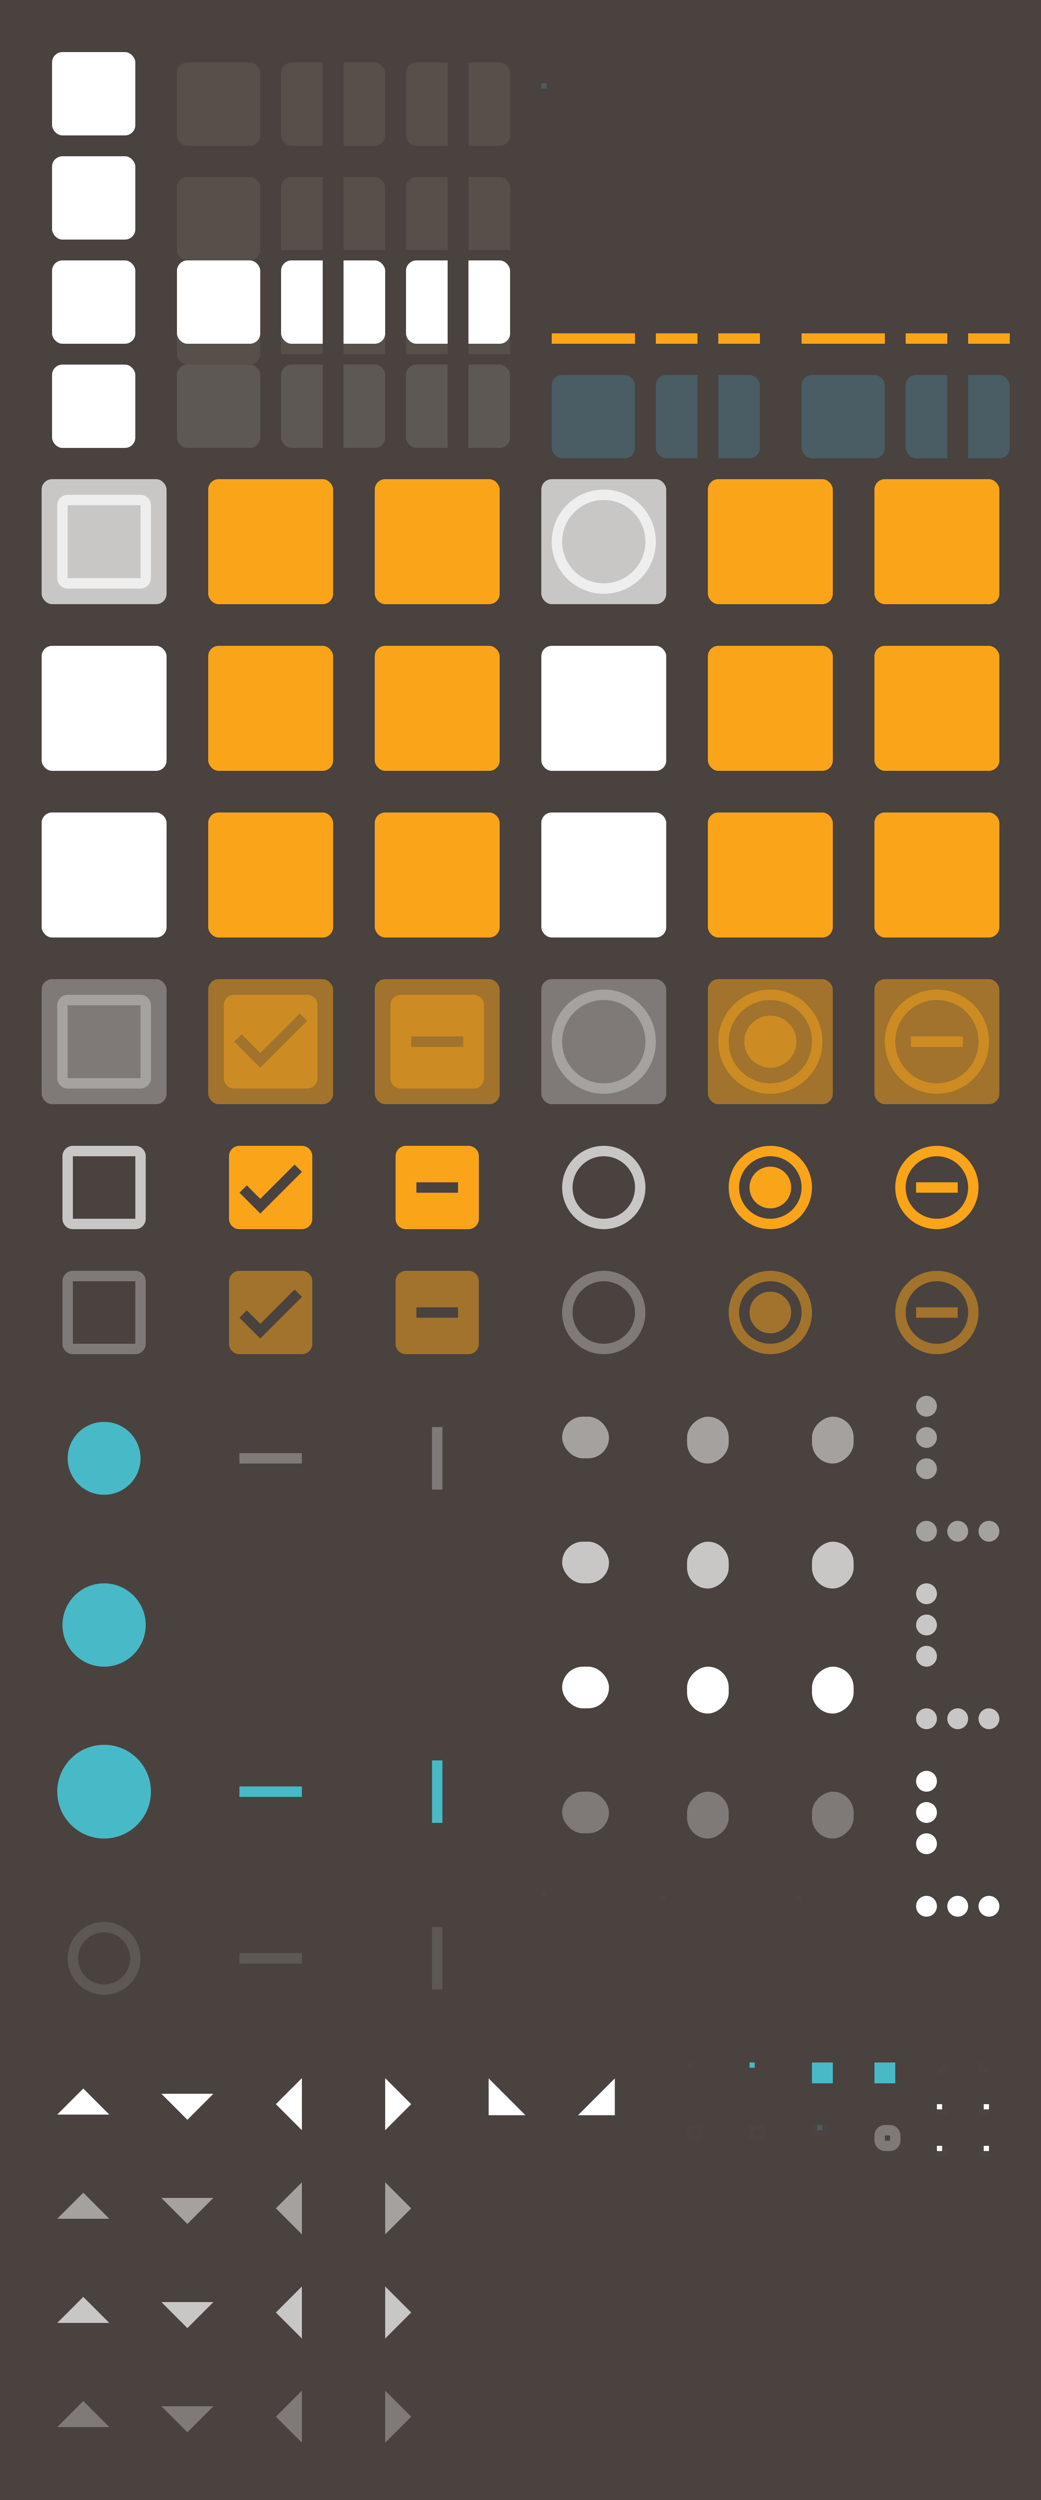<?xml version="1.0" encoding="UTF-8" standalone="no"?>
<svg
   xmlns:dc="http://purl.org/dc/elements/1.1/"
   xmlns:cc="http://creativecommons.org/ns#"
   xmlns:rdf="http://www.w3.org/1999/02/22-rdf-syntax-ns#"
   xmlns:svg="http://www.w3.org/2000/svg"
   xmlns="http://www.w3.org/2000/svg"
   xmlns:xlink="http://www.w3.org/1999/xlink"
   xmlns:sodipodi="http://sodipodi.sourceforge.net/DTD/sodipodi-0.dtd"
   xmlns:inkscape="http://www.inkscape.org/namespaces/inkscape"
   width="200"
   height="480"
   viewBox="0 0 200 480"
   version="1.1"
   id="svg571"
   sodipodi:docname="assets-dark.svg"
   inkscape:version="0.92+devel (unknown)">
  <sodipodi:namedview
     showgrid="true"
     id="namedview4"
     inkscape:document-rotation="0"
     inkscape:zoom="6.3286057"
     inkscape:cx="125.5366"
     inkscape:cy="393.31837"
     inkscape:window-width="2560"
     inkscape:window-height="1372"
     inkscape:window-x="0"
     inkscape:window-y="33"
     inkscape:window-maximized="1"
     inkscape:current-layer="svg571">
    <inkscape:grid
       empspacing="4"
       id="grid2" />
  </sodipodi:namedview>
  <rect
     sodipodi:insensitive="true"
     width="200"
     height="480"
     fill="url(#color-bg)"
     id="rect6" />
  <defs
     id="defs418">
    <filter
       id="1"
       color-interpolation-filters="sRGB"
       x="0"
       y="0"
       width="1"
       height="1">
      <!-- <feDropShadow dx="0" dy="1" stdDeviation="1.5" flood-color="#574f4a" flood-opacity="0.12"/> -->
      <!-- <feDropShadow dx="0" dy="1" stdDeviation="1" flood-color="#574f4a" flood-opacity="0.24"/> -->
      <feFlood
         flood-color="#574f4a"
         flood-opacity="0.12"
         result="flood"
         id="feFlood8" />
      <feComposite
         operator="in"
         in="flood"
         in2="SourceGraphic"
         result="composite1"
         id="feComposite10" />
      <feGaussianBlur
         stdDeviation="1.5"
         in="composite1"
         result="blur"
         id="feGaussianBlur12" />
      <feOffset
         dx="0"
         dy="1"
         result="offset"
         id="feOffset14" />
      <feComposite
         in="SourceGraphic"
         in2="offset"
         result="fbSourceGraphic"
         id="feComposite16" />
      <feFlood
         flood-color="#574f4a"
         flood-opacity="0.24"
         result="flood"
         id="feFlood18" />
      <feComposite
         operator="in"
         in="flood"
         in2="fbSourceGraphic"
         result="composite1"
         id="feComposite20" />
      <feGaussianBlur
         stdDeviation="1"
         in="composite1"
         result="blur"
         id="feGaussianBlur22" />
      <feOffset
         dx="0"
         dy="1"
         result="offset"
         id="feOffset24" />
      <feComposite
         in="fbSourceGraphic"
         in2="offset"
         result="composite2"
         id="feComposite26" />
    </filter>
    <linearGradient
       id="color-fg">
      <stop
         stop-color="#FFFFFF"
         id="stop29" />
    </linearGradient>
    <linearGradient
       id="color-fg-insensitive">
      <stop
         stop-color="#FFFFFF"
         stop-opacity="0.5"
         id="stop32" />
    </linearGradient>
    <linearGradient
       id="color-fg-secondary">
      <stop
         stop-color="#FFFFFF"
         stop-opacity="0.7"
         id="stop35" />
    </linearGradient>
    <linearGradient
       id="color-fg-secondary-insensitive">
      <stop
         stop-color="#FFFFFF"
         stop-opacity="0.3"
         id="stop38" />
    </linearGradient>
    <linearGradient
       id="color-trough-insensitive">
      <stop
         stop-color="#FFFFFF"
         stop-opacity="0.12"
         id="stop41" />
    </linearGradient>
    <linearGradient
       id="color-primary">
      <stop
         stop-color="#48b9c7"
         id="stop44" />
    </linearGradient>
    <linearGradient
       id="color-accent">
      <stop
         stop-color="#faa41a"
         id="stop47" />
    </linearGradient>
    <linearGradient
       id="color-accent-insensitive">
      <stop
         stop-color="#faa41a"
         stop-opacity="0.5"
         id="stop50" />
    </linearGradient>
    <linearGradient
       id="color-bg">
      <stop
         stop-color="#49423e"
         id="stop53" />
    </linearGradient>
    <linearGradient
       id="color-bg-lighter">
      <stop
         stop-color="#574f4a"
         id="stop56" />
    </linearGradient>
    <linearGradient
       id="color-base">
      <stop
         stop-color="#49423e"
         id="stop59" />
    </linearGradient>
    <linearGradient
       id="color-base-alt">
      <stop
         stop-color="#4a5c64"
         id="stop62" />
    </linearGradient>
    <linearGradient
       id="color-border">
      <stop
         stop-color="#574f4a"
         stop-opacity="0.2"
         id="stop65" />
    </linearGradient>
    <rect
       id="1x1"
       width="1"
       height="1" />
    <rect
       id="2x2"
       width="2"
       height="2" />
    <rect
       id="4x4"
       width="4"
       height="4" />
    <rect
       id="16x16"
       width="16"
       height="16"
       opacity="0" />
    <rect
       id="17x17"
       width="17"
       height="17"
       opacity="0" />
    <rect
       id="24x24"
       width="24"
       height="24"
       opacity="0" />
    <clipPath
       id="left">
      <rect
         width="10"
         height="20"
         id="rect74" />
    </clipPath>
    <clipPath
       id="right">
      <rect
         width="10"
         height="20"
         x="10"
         id="rect77" />
    </clipPath>
    <clipPath
       id="left-top">
      <rect
         width="10"
         height="10"
         id="rect80" />
    </clipPath>
    <clipPath
       id="left-bottom">
      <rect
         width="10"
         height="10"
         y="10"
         id="rect83" />
    </clipPath>
    <clipPath
       id="right-top">
      <rect
         width="10"
         height="10"
         x="10"
         id="rect86" />
    </clipPath>
    <clipPath
       id="right-bottom">
      <rect
         width="10"
         height="10"
         x="10"
         y="10"
         id="rect89" />
    </clipPath>
    <g
       id="base-box">
      <rect
         width="20"
         height="20"
         opacity="0"
         id="rect92" />
      <rect
         x="2"
         y="2"
         width="16"
         height="16"
         rx="2"
         ry="2"
         id="rect94" />
    </g>
    <use
       xlink:href="#base-box"
       id="base-flat-button"
       fill="url(#color-fg)"
       opacity="0" />
    <use
       xlink:href="#base-box"
       id="base-flat-button-hover"
       fill="url(#color-fg)"
       opacity="0.15" />
    <use
       xlink:href="#base-box"
       id="base-flat-button-active"
       fill="url(#color-fg)"
       opacity="0.3" />
    <use
       xlink:href="#base-box"
       id="base-flat-button-insensitive"
       fill="url(#color-fg)"
       opacity="0" />
    <use
       xlink:href="#base-box"
       id="base-button"
       fill="url(#color-bg-lighter)"
       filter="url(#1)" />
    <use
       xlink:href="#base-button"
       id="base-button-hover"
       filter="url(#1)" />
    <g
       id="base-button-active">
      <use
         xlink:href="#base-button-hover"
         id="use103" />
      <use
         xlink:href="#base-flat-button-active"
         id="use105" />
    </g>
    <use
       xlink:href="#base-box"
       id="base-button-insensitive"
       fill="url(#color-trough-insensitive)" />
    <use
       xlink:href="#1x1"
       id="base-entry-background"
       fill="url(#color-base)" />
    <use
       xlink:href="#1x1"
       id="base-entry-background-insensitive"
       fill="url(#color-base-alt)" />
    <use
       xlink:href="#base-box"
       id="base-entry-box"
       fill="url(#color-base)"
       filter="url(#1)" />
    <use
       xlink:href="#base-entry-box"
       id="base-entry-box-active"
       filter="url(#1)" />
    <use
       xlink:href="#base-box"
       id="base-entry-box-insensitive"
       fill="url(#color-base-alt)"
       filter="url(#1)" />
    <rect
       id="background-fill"
       width="20"
       height="20" />
    <g
       id="base-entry">
      <use
         xlink:href="#background-fill"
         id="use115" />
      <use
         xlink:href="#base-entry-box"
         id="use117" />
    </g>
    <g
       id="base-entry-active">
      <use
         xlink:href="#background-fill"
         id="use120" />
      <use
         xlink:href="#base-entry-box-active"
         id="use122" />
    </g>
    <g
       id="base-entry-insensitive">
      <use
         xlink:href="#background-fill"
         id="use125" />
      <use
         xlink:href="#base-entry-box-insensitive"
         id="use127" />
    </g>
    <use
       clip-path="url(#left)"
       xlink:href="#base-button"
       id="base-combo-rtl-button" />
    <use
       clip-path="url(#left)"
       xlink:href="#base-button-hover"
       id="base-combo-rtl-button-hover" />
    <use
       clip-path="url(#left)"
       xlink:href="#base-button-active"
       id="base-combo-rtl-button-active" />
    <use
       clip-path="url(#left)"
       xlink:href="#base-button-insensitive"
       id="base-combo-rtl-button-insensitive" />
    <use
       clip-path="url(#right)"
       xlink:href="#base-button"
       id="base-combo-ltr-button" />
    <use
       clip-path="url(#right)"
       xlink:href="#base-button-hover"
       id="base-combo-ltr-button-hover" />
    <use
       clip-path="url(#right)"
       xlink:href="#base-button-active"
       id="base-combo-ltr-button-active" />
    <use
       clip-path="url(#right)"
       xlink:href="#base-button-insensitive"
       id="base-combo-ltr-button-insensitive" />
    <use
       clip-path="url(#left-top)"
       xlink:href="#base-button"
       id="base-spin-rtl-up" />
    <use
       clip-path="url(#left-top)"
       xlink:href="#base-button-hover"
       id="base-spin-rtl-up-hover" />
    <use
       clip-path="url(#left-top)"
       xlink:href="#base-button-active"
       id="base-spin-rtl-up-active" />
    <use
       clip-path="url(#left-top)"
       xlink:href="#base-button-insensitive"
       id="base-spin-rtl-up-insensitive" />
    <use
       clip-path="url(#left-bottom)"
       xlink:href="#base-button"
       id="base-spin-rtl-down" />
    <use
       clip-path="url(#left-bottom)"
       xlink:href="#base-button-hover"
       id="base-spin-rtl-down-hover" />
    <use
       clip-path="url(#left-bottom)"
       xlink:href="#base-button-active"
       id="base-spin-rtl-down-active" />
    <use
       clip-path="url(#left-bottom)"
       xlink:href="#base-button-insensitive"
       id="base-spin-rtl-down-insensitive" />
    <use
       clip-path="url(#right-top)"
       xlink:href="#base-button"
       id="base-spin-ltr-up" />
    <use
       clip-path="url(#right-top)"
       xlink:href="#base-button-hover"
       id="base-spin-ltr-up-hover" />
    <use
       clip-path="url(#right-top)"
       xlink:href="#base-button-active"
       id="base-spin-ltr-up-active" />
    <use
       clip-path="url(#right-top)"
       xlink:href="#base-button-insensitive"
       id="base-spin-ltr-up-insensitive" />
    <use
       clip-path="url(#right-bottom)"
       xlink:href="#base-button"
       id="base-spin-ltr-down" />
    <use
       clip-path="url(#right-bottom)"
       xlink:href="#base-button-hover"
       id="base-spin-ltr-down-hover" />
    <use
       clip-path="url(#right-bottom)"
       xlink:href="#base-button-active"
       id="base-spin-ltr-down-active" />
    <use
       clip-path="url(#right-bottom)"
       xlink:href="#base-button-insensitive"
       id="base-spin-ltr-down-insensitive" />
    <use
       clip-path="url(#left)"
       xlink:href="#base-entry"
       id="base-combo-ltr-entry" />
    <use
       clip-path="url(#left)"
       xlink:href="#base-entry-active"
       id="base-combo-ltr-entry-active" />
    <use
       clip-path="url(#left)"
       xlink:href="#base-entry-insensitive"
       id="base-combo-ltr-entry-insensitive" />
    <use
       clip-path="url(#right)"
       xlink:href="#base-entry"
       id="base-combo-rtl-entry" />
    <use
       clip-path="url(#right)"
       xlink:href="#base-entry-active"
       id="base-combo-rtl-entry-active" />
    <use
       clip-path="url(#right)"
       xlink:href="#base-entry-insensitive"
       id="base-combo-rtl-entry-insensitive" />
    <path
       id="checkbox-unchecked-path"
       d="M19 5v14H5V5h14m0-2H5c-1.1 0-2 .9-2 2v14c0 1.1.9 2 2 2h14c1.1 0 2-.9 2-2V5c0-1.1-.9-2-2-2z" />
    <path
       id="checkbox-checked-path"
       d="M19 3H5c-1.11 0-2 .9-2 2v14c0 1.1.89 2 2 2h14c1.11 0 2-.9 2-2V5c0-1.1-.89-2-2-2zm-9 14l-5-5 1.41-1.41L10 14.17l7.59-7.59L19 8l-9 9z" />
    <path
       id="checkbox-mixed-path"
       d="M19 3H5c-1.1 0-2 .9-2 2v14c0 1.1.9 2 2 2h14c1.1 0 2-.9 2-2V5c0-1.1-.9-2-2-2zm-2 10H7v-2h10v2z" />
    <path
       id="radio-unchecked-path"
       d="M12 2C6.48 2 2 6.48 2 12s4.48 10 10 10 10-4.48 10-10S17.52 2 12 2zm0 18c-4.42 0-8-3.58-8-8s3.58-8 8-8 8 3.58 8 8-3.58 8-8 8z" />
    <path
       id="radio-checked-path"
       d="M12 7c-2.76 0-5 2.24-5 5s2.24 5 5 5 5-2.24 5-5-2.24-5-5-5zm0-5C6.48 2 2 6.48 2 12s4.48 10 10 10 10-4.48 10-10S17.52 2 12 2zm0 18c-4.42 0-8-3.58-8-8s3.58-8 8-8 8 3.58 8 8-3.58 8-8 8z" />
    <path
       id="radio-mixed-path"
       d="m12 2c-5.52 0-10 4.48-10 10s4.48 10 10 10 10-4.48 10-10-4.48-10-10-10zm0 2c4.42 0 8 3.58 8 8s-3.58 8-8 8-8-3.58-8-8 3.58-8 8-8zm-5 7v2h10v-2h-10z" />
    <path
       id="menu-checkbox-unchecked-path"
       d="m2 0a2 2 0 0 0 -2 2v12a2 2 0 0 0 2 2h12a2 2 0 0 0 2 -2v-12a2 2 0 0 0 -2 -2h-12zm0 2h12v12h-12v-12z" />
    <path
       id="menu-checkbox-checked-path"
       d="m2 0a2 2 0 0 0 -2 2v12a2 2 0 0 0 2 2h12a2 2 0 0 0 2 -2v-12a2 2 0 0 0 -2 -2h-12zm10.6 3.59l1.41 1.41-8 8-4-4 1.41-1.41 2.59 2.59 6.59-6.59z" />
    <path
       id="menu-checkbox-mixed-path"
       d="m2 0a2 2 0 0 0 -2 2v12a2 2 0 0 0 2 2h12a2 2 0 0 0 2 -2v-12a2 2 0 0 0 -2 -2h-12zm2 7h8v2h-8v-2z" />
    <path
       id="menu-radio-unchecked-path"
       d="m8 0a8 8 0 0 0 -8 8 8 8 0 0 0 8 8 8 8 0 0 0 8 -8 8 8 0 0 0 -8 -8zm0 2a6 6 0 0 1 6 6 6 6 0 0 1 -6 6 6 6 0 0 1 -6 -6 6 6 0 0 1 6 -6z" />
    <path
       id="menu-radio-checked-path"
       d="m8 0a8 8 0 0 0 -8 8 8 8 0 0 0 8 8 8 8 0 0 0 8 -8 8 8 0 0 0 -8 -8zm0 2a6 6 0 0 1 6 6 6 6 0 0 1 -6 6 6 6 0 0 1 -6 -6 6 6 0 0 1 6 -6zm0 2a4 4 0 0 0 -4 4 4 4 0 0 0 4 4 4 4 0 0 0 4 -4 4 4 0 0 0 -4 -4z" />
    <path
       id="menu-radio-mixed-path"
       d="m8 0a8 8 0 0 0 -8 8 8 8 0 0 0 8 8 8 8 0 0 0 8 -8 8 8 0 0 0 -8 -8zm0 2a6 6 0 0 1 6 6 6 6 0 0 1 -6 6 6 6 0 0 1 -6 -6 6 6 0 0 1 6 -6zm-4 5v2h8v-2h-8z" />
    <rect
       id="button-fill"
       width="24"
       height="24"
       rx="2"
       ry="2" />
    <g
       id="base-checkbox-unchecked">
      <use
         xlink:href="#button-fill"
         opacity="0"
         id="use173" />
      <use
         xlink:href="#checkbox-unchecked-path"
         id="use175" />
    </g>
    <g
       id="base-checkbox-unchecked-hover">
      <use
         xlink:href="#button-fill"
         opacity="0.15"
         id="use178" />
      <use
         xlink:href="#checkbox-unchecked-path"
         id="use180" />
    </g>
    <g
       id="base-checkbox-unchecked-active">
      <use
         xlink:href="#button-fill"
         opacity="0.3"
         id="use183" />
      <use
         xlink:href="#checkbox-unchecked-path"
         id="use185" />
    </g>
    <g
       id="base-checkbox-checked">
      <use
         xlink:href="#button-fill"
         opacity="0"
         id="use188" />
      <use
         xlink:href="#checkbox-checked-path"
         id="use190" />
    </g>
    <g
       id="base-checkbox-checked-hover">
      <use
         xlink:href="#button-fill"
         opacity="0.15"
         id="use193" />
      <use
         xlink:href="#checkbox-checked-path"
         id="use195" />
    </g>
    <g
       id="base-checkbox-checked-active">
      <use
         xlink:href="#button-fill"
         opacity="0.3"
         id="use198" />
      <use
         xlink:href="#checkbox-checked-path"
         id="use200" />
    </g>
    <g
       id="base-checkbox-mixed">
      <use
         xlink:href="#button-fill"
         opacity="0"
         id="use203" />
      <use
         xlink:href="#checkbox-mixed-path"
         id="use205" />
    </g>
    <g
       id="base-checkbox-mixed-hover">
      <use
         xlink:href="#button-fill"
         opacity="0.15"
         id="use208" />
      <use
         xlink:href="#checkbox-mixed-path"
         id="use210" />
    </g>
    <g
       id="base-checkbox-mixed-active">
      <use
         xlink:href="#button-fill"
         opacity="0.3"
         id="use213" />
      <use
         xlink:href="#checkbox-mixed-path"
         id="use215" />
    </g>
    <g
       id="base-radio-unchecked">
      <use
         xlink:href="#button-fill"
         opacity="0"
         id="use218" />
      <use
         xlink:href="#radio-unchecked-path"
         id="use220" />
    </g>
    <g
       id="base-radio-unchecked-hover">
      <use
         xlink:href="#button-fill"
         opacity="0.15"
         id="use223" />
      <use
         xlink:href="#radio-unchecked-path"
         id="use225" />
    </g>
    <g
       id="base-radio-unchecked-active">
      <use
         xlink:href="#button-fill"
         opacity="0.3"
         id="use228" />
      <use
         xlink:href="#radio-unchecked-path"
         id="use230" />
    </g>
    <g
       id="base-radio-checked">
      <use
         xlink:href="#button-fill"
         opacity="0"
         id="use233" />
      <use
         xlink:href="#radio-checked-path"
         id="use235" />
    </g>
    <g
       id="base-radio-checked-hover">
      <use
         xlink:href="#button-fill"
         opacity="0.15"
         id="use238" />
      <use
         xlink:href="#radio-checked-path"
         id="use240" />
    </g>
    <g
       id="base-radio-checked-active">
      <use
         xlink:href="#button-fill"
         opacity="0.3"
         id="use243" />
      <use
         xlink:href="#radio-checked-path"
         id="use245" />
    </g>
    <g
       id="base-radio-mixed">
      <use
         xlink:href="#button-fill"
         opacity="0"
         id="use248" />
      <use
         xlink:href="#radio-mixed-path"
         id="use250" />
    </g>
    <g
       id="base-radio-mixed-hover">
      <use
         xlink:href="#button-fill"
         opacity="0.15"
         id="use253" />
      <use
         xlink:href="#radio-mixed-path"
         id="use255" />
    </g>
    <g
       id="base-radio-mixed-active">
      <use
         xlink:href="#button-fill"
         opacity="0.3"
         id="use258" />
      <use
         xlink:href="#radio-mixed-path"
         id="use260" />
    </g>
    <g
       id="base-menu-checkbox-unchecked">
      <use
         xlink:href="#16x16"
         id="use263" />
      <use
         xlink:href="#menu-checkbox-unchecked-path"
         id="use265" />
    </g>
    <g
       id="base-menu-checkbox-checked">
      <use
         xlink:href="#16x16"
         id="use268" />
      <use
         xlink:href="#menu-checkbox-checked-path"
         id="use270" />
    </g>
    <g
       id="base-menu-checkbox-mixed">
      <use
         xlink:href="#16x16"
         id="use273" />
      <use
         xlink:href="#menu-checkbox-mixed-path"
         id="use275" />
    </g>
    <g
       id="base-menu-radio-unchecked">
      <use
         xlink:href="#16x16"
         id="use278" />
      <use
         xlink:href="#menu-radio-unchecked-path"
         id="use280" />
    </g>
    <g
       id="base-menu-radio-checked">
      <use
         xlink:href="#16x16"
         id="use283" />
      <use
         xlink:href="#menu-radio-checked-path"
         id="use285" />
    </g>
    <g
       id="base-menu-radio-mixed">
      <use
         xlink:href="#16x16"
         id="use288" />
      <use
         xlink:href="#menu-radio-mixed-path"
         id="use290" />
    </g>
    <g
       id="base-scale-slider">
      <use
         xlink:href="#24x24"
         id="use293" />
      <circle
         cx="12"
         cy="12"
         r="7"
         fill="url(#color-primary)"
         id="circle295" />
    </g>
    <g
       id="base-scale-slider-hover">
      <use
         xlink:href="#24x24"
         id="use298" />
      <circle
         cx="12"
         cy="12"
         r="8"
         fill="url(#color-primary)"
         id="circle300" />
    </g>
    <g
       id="base-scale-slider-active">
      <use
         xlink:href="#24x24"
         id="use303" />
      <circle
         cx="12"
         cy="12"
         r="9"
         fill="url(#color-primary)"
         id="circle305" />
    </g>
    <g
       id="base-scale-slider-insensitive">
      <use
         xlink:href="#24x24"
         id="use308" />
      <circle
         cx="12"
         cy="12"
         r="7"
         fill="url(#color-bg)"
         id="circle310" />
      <circle
         cx="12"
         cy="12"
         r="6"
         fill="none"
         stroke="url(#color-trough-insensitive)"
         stroke-width="2"
         id="circle312" />
    </g>
    <g
       id="base-scale-horz-trough">
      <use
         xlink:href="#24x24"
         id="use315" />
      <rect
         width="12"
         height="2"
         x="6"
         y="11"
         id="rect317" />
    </g>
    <g
       id="base-scale-vert-trough">
      <use
         xlink:href="#24x24"
         id="use320" />
      <rect
         width="2"
         height="12"
         x="11"
         y="6"
         id="rect322" />
    </g>
    <g
       id="base-scrollbar-horz-slider">
      <use
         xlink:href="#17x17"
         y="-1"
         id="use325" />
      <rect
         width="9"
         height="8"
         x="4"
         y="4"
         ry="4"
         id="rect327" />
    </g>
    <g
       id="base-scrollbar-horz-trough">
      <use
         xlink:href="#base-border"
         y="-1"
         id="use330" />
      <use
         xlink:href="#base-entry-background"
         id="use332" />
    </g>
    <use
       xlink:href="#base-scrollbar-horz-slider"
       id="base-scrollbar-vert-ltr-slider"
       transform="rotate(-90 8.5 8.5)" />
    <use
       xlink:href="#base-scrollbar-horz-trough"
       id="base-scrollbar-vert-ltr-trough"
       transform="rotate(-90 0.5 0.5)" />
    <use
       xlink:href="#base-scrollbar-horz-slider"
       id="base-scrollbar-vert-rtl-slider"
       transform="rotate(90 8 8)" />
    <use
       xlink:href="#base-scrollbar-horz-trough"
       id="base-scrollbar-vert-rtl-trough"
       transform="rotate(90 0.5 0.5)" />
    <g
       id="base-handle-horz">
      <circle
         cx="2"
         cy="2"
         r="2"
         id="circle339" />
      <circle
         cx="8"
         cy="2"
         r="2"
         id="circle341" />
      <circle
         cx="14"
         cy="2"
         r="2"
         id="circle343" />
    </g>
    <use
       xlink:href="#base-handle-horz"
       id="base-handle-vert"
       transform="rotate(90 2 2)" />
    <path
       id="pan-path"
       d="M 13,6 8,11 3,6 Z" />
    <g
       id="base-pan-down">
      <use
         xlink:href="#16x16"
         id="use348" />
      <use
         xlink:href="#pan-path"
         id="use350" />
    </g>
    <g
       id="base-pan-up">
      <use
         xlink:href="#16x16"
         id="use353" />
      <use
         xlink:href="#pan-path"
         transform="rotate(180 8 8)"
         id="use355" />
    </g>
    <g
       id="base-pan-left">
      <use
         xlink:href="#16x16"
         id="use358" />
      <use
         xlink:href="#pan-path"
         transform="rotate(90 8 8)"
         id="use360" />
    </g>
    <g
       id="base-pan-right">
      <use
         xlink:href="#16x16"
         id="use363" />
      <use
         xlink:href="#pan-path"
         transform="rotate(-90 8 8)"
         id="use365" />
    </g>
    <g
       id="base-pan-left-semi">
      <use
         xlink:href="#16x16"
         id="use368" />
      <use
         xlink:href="#pan-path"
         transform="rotate(45 8 8)"
         id="use370" />
    </g>
    <g
       id="base-pan-right-semi">
      <use
         xlink:href="#16x16"
         id="use373" />
      <use
         xlink:href="#pan-path"
         transform="rotate(-45 8 8)"
         id="use375" />
    </g>
    <use
       xlink:href="#1x1"
       id="base-border"
       fill="url(#color-border)" />
    <use
       xlink:href="#1x1"
       id="base-tab"
       fill="url(#color-primary)" />
    <use
       xlink:href="#4x4"
       id="base-progressbar-progress"
       fill="url(#color-primary)" />
    <g
       id="base-progressbar-trough">
      <use
         xlink:href="#4x4"
         fill="url(#color-bg)"
         id="use381" />
      <use
         xlink:href="#base-progressbar-progress"
         opacity="0.3"
         id="use383" />
    </g>
    <rect
       id="base-frame"
       x="0.5"
       y="0.5"
       width="2"
       height="2"
       fill="none"
       stroke="url(#color-border)"
       stroke-width="1" />
    <g
       id="base-frame-notebook">
      <rect
         width="3"
         height="3"
         fill="url(#color-border)"
         id="rect387" />
      <use
         xlink:href="#1x1"
         x="1"
         y="1"
         fill="url(#color-base)"
         id="use389" />
    </g>
    <g
       id="base-frame-inline">
      <rect
         width="3"
         height="2"
         fill="url(#color-border)"
         id="rect392" />
      <use
         xlink:href="#1x1"
         x="1"
         fill="url(#color-base-alt)"
         id="use394" />
    </g>
    <rect
       id="base-focus"
       x="1"
       y="1"
       width="3"
       height="3"
       rx="1"
       ry="1"
       fill="none"
       stroke="url(#color-fg)"
       stroke-width="2"
       opacity="0.3" />
    <g
       id="base-treeview-ltr-button">
      <use
         xlink:href="#2x2"
         fill="url(#color-base)"
         id="use398" />
      <use
         xlink:href="#2x2"
         fill="url(#color-border)"
         id="use400" />
      <use
         xlink:href="#1x1"
         fill="url(#color-base)"
         id="use402" />
    </g>
    <g
       id="base-treeview-ltr-button-hover">
      <use
         xlink:href="#base-treeview-ltr-button"
         id="use405" />
      <use
         xlink:href="#1x1"
         fill="url(#color-fg)"
         opacity="0.05"
         id="use407" />
    </g>
    <g
       id="base-treeview-ltr-button-active">
      <use
         xlink:href="#base-treeview-ltr-button"
         id="use410" />
      <use
         xlink:href="#1x1"
         fill="url(#color-fg)"
         opacity="0.3"
         id="use412" />
    </g>
    <use
       xlink:href="#base-treeview-ltr-button"
       id="base-treeview-rtl-button"
       transform="scale(-1 1)" />
    <use
       xlink:href="#base-treeview-ltr-button-hover"
       id="base-treeview-rtl-button-hover"
       transform="scale(-1 1)" />
    <use
       xlink:href="#base-treeview-ltr-button-active"
       id="base-treeview-rtl-button-active"
       transform="scale(-1 1)" />
  </defs>
  <use
     x="8"
     y="8"
     xlink:href="#base-flat-button"
     id="flat-button" />
  <use
     x="8"
     y="28"
     xlink:href="#base-flat-button-hover"
     id="flat-button-hover" />
  <use
     x="8"
     y="48"
     xlink:href="#base-flat-button-active"
     id="flat-button-active" />
  <use
     x="8"
     y="68"
     xlink:href="#base-flat-button-insensitive"
     id="flat-button-insensitive" />
  <use
     x="32"
     y="8"
     xlink:href="#base-button"
     id="button" />
  <use
     x="32"
     y="28"
     xlink:href="#base-button-hover"
     id="button-hover" />
  <use
     x="32"
     y="48"
     xlink:href="#base-button-active"
     id="button-active" />
  <use
     x="32"
     y="68"
     xlink:href="#base-button-insensitive"
     id="button-insensitive" />
  <use
     x="52"
     y="8"
     xlink:href="#base-combo-rtl-button"
     id="combo-rtl-button" />
  <use
     x="52"
     y="28"
     xlink:href="#base-combo-rtl-button-hover"
     id="combo-rtl-button-hover" />
  <use
     x="52"
     y="48"
     xlink:href="#base-combo-rtl-button-active"
     id="combo-rtl-button-active" />
  <use
     x="52"
     y="68"
     xlink:href="#base-combo-rtl-button-insensitive"
     id="combo-rtl-button-insensitive" />
  <use
     x="56"
     y="8"
     xlink:href="#base-combo-ltr-button"
     id="combo-ltr-button" />
  <use
     x="56"
     y="28"
     xlink:href="#base-combo-ltr-button-hover"
     id="combo-ltr-button-hover" />
  <use
     x="56"
     y="48"
     xlink:href="#base-combo-ltr-button-active"
     id="combo-ltr-button-active" />
  <use
     x="56"
     y="68"
     xlink:href="#base-combo-ltr-button-insensitive"
     id="combo-ltr-button-insensitive" />
  <use
     x="76"
     y="8"
     xlink:href="#base-spin-rtl-up"
     id="spin-rtl-up" />
  <use
     x="76"
     y="28"
     xlink:href="#base-spin-rtl-up-hover"
     id="spin-rtl-up-hover" />
  <use
     x="76"
     y="48"
     xlink:href="#base-spin-rtl-up-active"
     id="spin-rtl-up-active" />
  <use
     x="76"
     y="68"
     xlink:href="#base-spin-rtl-up-insensitive"
     id="spin-rtl-up-insensitive" />
  <use
     x="76"
     y="8"
     xlink:href="#base-spin-rtl-down"
     id="spin-rtl-down" />
  <use
     x="76"
     y="28"
     xlink:href="#base-spin-rtl-down-hover"
     id="spin-rtl-down-hover" />
  <use
     x="76"
     y="48"
     xlink:href="#base-spin-rtl-down-active"
     id="spin-rtl-down-active" />
  <use
     x="76"
     y="68"
     xlink:href="#base-spin-rtl-down-insensitive"
     id="spin-rtl-down-insensitive" />
  <use
     x="80"
     y="8"
     xlink:href="#base-spin-ltr-up"
     id="spin-ltr-up" />
  <use
     x="80"
     y="28"
     xlink:href="#base-spin-ltr-up-hover"
     id="spin-ltr-up-hover" />
  <use
     x="80"
     y="48"
     xlink:href="#base-spin-ltr-up-active"
     id="spin-ltr-up-active" />
  <use
     x="80"
     y="68"
     xlink:href="#base-spin-ltr-up-insensitive"
     id="spin-ltr-up-insensitive" />
  <use
     x="80"
     y="8"
     xlink:href="#base-spin-ltr-down"
     id="spin-ltr-down" />
  <use
     x="80"
     y="28"
     xlink:href="#base-spin-ltr-down-hover"
     id="spin-ltr-down-hover" />
  <use
     x="80"
     y="48"
     xlink:href="#base-spin-ltr-down-active"
     id="spin-ltr-down-active" />
  <use
     x="80"
     y="68"
     xlink:href="#base-spin-ltr-down-insensitive"
     id="spin-ltr-down-insensitive" />
  <use
     x="104"
     y="8"
     xlink:href="#base-entry-background"
     id="entry-background" />
  <use
     x="104"
     y="16"
     xlink:href="#base-entry-background-insensitive"
     id="entry-background-insensitive" />
  <use
     x="104"
     y="28"
     xlink:href="#base-entry"
     fill="url(#color-bg)"
     id="entry" />
  <use
     x="104"
     y="68"
     xlink:href="#base-entry-insensitive"
     fill="url(#color-bg)"
     id="entry-insensitive" />
  <use
     x="124"
     y="28"
     xlink:href="#base-combo-ltr-entry"
     fill="url(#color-bg)"
     id="combo-ltr-entry" />
  <use
     x="124"
     y="68"
     xlink:href="#base-combo-ltr-entry-insensitive"
     fill="url(#color-bg)"
     id="combo-ltr-entry-insensitive" />
  <use
     x="128"
     y="28"
     xlink:href="#base-combo-rtl-entry"
     fill="url(#color-bg)"
     id="combo-rtl-entry" />
  <use
     x="128"
     y="68"
     xlink:href="#base-combo-rtl-entry-insensitive"
     fill="url(#color-bg)"
     id="combo-rtl-entry-insensitive" />
  <use
     x="152"
     y="28"
     xlink:href="#base-entry"
     fill="url(#color-base)"
     id="notebook-entry" />
  <use
     x="152"
     y="68"
     xlink:href="#base-entry-insensitive"
     fill="url(#color-base)"
     id="notebook-entry-insensitive" />
  <use
     x="172"
     y="28"
     xlink:href="#base-combo-ltr-entry"
     fill="url(#color-base)"
     id="notebook-combo-ltr-entry" />
  <use
     x="172"
     y="68"
     xlink:href="#base-combo-ltr-entry-insensitive"
     fill="url(#color-base)"
     id="notebook-combo-ltr-entry-insensitive" />
  <use
     x="176"
     y="28"
     xlink:href="#base-combo-rtl-entry"
     fill="url(#color-base)"
     id="notebook-combo-rtl-entry" />
  <use
     x="176"
     y="68"
     xlink:href="#base-combo-rtl-entry-insensitive"
     fill="url(#color-base)"
     id="notebook-combo-rtl-entry-insensitive" />
  <use
     x="8"
     y="92"
     xlink:href="#base-checkbox-unchecked"
     fill="url(#color-fg-secondary)"
     id="checkbox-unchecked" />
  <use
     x="8"
     y="124"
     xlink:href="#base-checkbox-unchecked-hover"
     fill="url(#color-fg)"
     id="checkbox-unchecked-hover" />
  <use
     x="8"
     y="156"
     xlink:href="#base-checkbox-unchecked-active"
     fill="url(#color-fg)"
     id="checkbox-unchecked-active" />
  <use
     x="8"
     y="188"
     xlink:href="#base-checkbox-unchecked"
     fill="url(#color-fg-secondary-insensitive)"
     id="checkbox-unchecked-insensitive" />
  <use
     x="40"
     y="92"
     xlink:href="#base-checkbox-checked"
     fill="url(#color-accent)"
     id="checkbox-checked" />
  <use
     x="40"
     y="124"
     xlink:href="#base-checkbox-checked-hover"
     fill="url(#color-accent)"
     id="checkbox-checked-hover" />
  <use
     x="40"
     y="156"
     xlink:href="#base-checkbox-checked-active"
     fill="url(#color-accent)"
     id="checkbox-checked-active" />
  <use
     x="40"
     y="188"
     xlink:href="#base-checkbox-checked"
     fill="url(#color-accent-insensitive)"
     id="checkbox-checked-insensitive" />
  <use
     x="72"
     y="92"
     xlink:href="#base-checkbox-mixed"
     fill="url(#color-accent)"
     id="checkbox-mixed" />
  <use
     x="72"
     y="124"
     xlink:href="#base-checkbox-mixed-hover"
     fill="url(#color-accent)"
     id="checkbox-mixed-hover" />
  <use
     x="72"
     y="156"
     xlink:href="#base-checkbox-mixed-active"
     fill="url(#color-accent)"
     id="checkbox-mixed-active" />
  <use
     x="72"
     y="188"
     xlink:href="#base-checkbox-mixed"
     fill="url(#color-accent-insensitive)"
     id="checkbox-mixed-insensitive" />
  <use
     x="104"
     y="92"
     xlink:href="#base-radio-unchecked"
     fill="url(#color-fg-secondary)"
     id="radio-unchecked" />
  <use
     x="104"
     y="124"
     xlink:href="#base-radio-unchecked-hover"
     fill="url(#color-fg)"
     id="radio-unchecked-hover" />
  <use
     x="104"
     y="156"
     xlink:href="#base-radio-unchecked-active"
     fill="url(#color-fg)"
     id="radio-unchecked-active" />
  <use
     x="104"
     y="188"
     xlink:href="#base-radio-unchecked"
     fill="url(#color-fg-secondary-insensitive)"
     id="radio-unchecked-insensitive" />
  <use
     x="136"
     y="92"
     xlink:href="#base-radio-checked"
     fill="url(#color-accent)"
     id="radio-checked" />
  <use
     x="136"
     y="124"
     xlink:href="#base-radio-checked-hover"
     fill="url(#color-accent)"
     id="radio-checked-hover" />
  <use
     x="136"
     y="156"
     xlink:href="#base-radio-checked-active"
     fill="url(#color-accent)"
     id="radio-checked-active" />
  <use
     x="136"
     y="188"
     xlink:href="#base-radio-checked"
     fill="url(#color-accent-insensitive)"
     id="radio-checked-insensitive" />
  <use
     x="168"
     y="92"
     xlink:href="#base-radio-mixed"
     fill="url(#color-accent)"
     id="radio-mixed" />
  <use
     x="168"
     y="124"
     xlink:href="#base-radio-mixed-hover"
     fill="url(#color-accent)"
     id="radio-mixed-hover" />
  <use
     x="168"
     y="156"
     xlink:href="#base-radio-mixed-active"
     fill="url(#color-accent)"
     id="radio-mixed-active" />
  <use
     x="168"
     y="188"
     xlink:href="#base-radio-mixed"
     fill="url(#color-accent-insensitive)"
     id="radio-mixed-insensitive" />
  <use
     x="12"
     y="220"
     xlink:href="#base-menu-checkbox-unchecked"
     fill="url(#color-fg-secondary)"
     id="menu-checkbox-unchecked" />
  <use
     x="12"
     y="244"
     xlink:href="#base-menu-checkbox-unchecked"
     fill="url(#color-fg-secondary-insensitive)"
     id="menu-checkbox-unchecked-insensitive" />
  <use
     x="44"
     y="220"
     xlink:href="#base-menu-checkbox-checked"
     fill="url(#color-accent)"
     id="menu-checkbox-checked" />
  <use
     x="44"
     y="244"
     xlink:href="#base-menu-checkbox-checked"
     fill="url(#color-accent-insensitive)"
     id="menu-checkbox-checked-insensitive" />
  <use
     x="76"
     y="220"
     xlink:href="#base-menu-checkbox-mixed"
     fill="url(#color-accent)"
     id="menu-checkbox-mixed" />
  <use
     x="76"
     y="244"
     xlink:href="#base-menu-checkbox-mixed"
     fill="url(#color-accent-insensitive)"
     id="menu-checkbox-mixed-insensitive" />
  <use
     x="108"
     y="220"
     xlink:href="#base-menu-radio-unchecked"
     fill="url(#color-fg-secondary)"
     id="menu-radio-unchecked" />
  <use
     x="108"
     y="244"
     xlink:href="#base-menu-radio-unchecked"
     fill="url(#color-fg-secondary-insensitive)"
     id="menu-radio-unchecked-insensitive" />
  <use
     x="140"
     y="220"
     xlink:href="#base-menu-radio-checked"
     fill="url(#color-accent)"
     id="menu-radio-checked" />
  <use
     x="140"
     y="244"
     xlink:href="#base-menu-radio-checked"
     fill="url(#color-accent-insensitive)"
     id="menu-radio-checked-insensitive" />
  <use
     x="172"
     y="220"
     xlink:href="#base-menu-radio-mixed"
     fill="url(#color-accent)"
     id="menu-radio-mixed" />
  <use
     x="172"
     y="244"
     xlink:href="#base-menu-radio-mixed"
     fill="url(#color-accent-insensitive)"
     id="menu-radio-mixed-insensitive" />
  <use
     x="8"
     y="268"
     xlink:href="#base-scale-slider"
     id="scale-slider" />
  <use
     x="8"
     y="300"
     xlink:href="#base-scale-slider-hover"
     id="scale-slider-hover" />
  <use
     x="8"
     y="332"
     xlink:href="#base-scale-slider-active"
     id="scale-slider-active" />
  <use
     x="8"
     y="364"
     xlink:href="#base-scale-slider-insensitive"
     id="scale-slider-insensitive" />
  <use
     x="40"
     y="268"
     xlink:href="#base-scale-horz-trough"
     fill="url(#color-fg-secondary-insensitive)"
     id="scale-horz-trough" />
  <use
     x="40"
     y="332"
     xlink:href="#base-scale-horz-trough"
     fill="url(#color-primary)"
     id="scale-horz-trough-active" />
  <use
     x="40"
     y="364"
     xlink:href="#base-scale-horz-trough"
     fill="url(#color-trough-insensitive)"
     id="scale-horz-trough-insensitive" />
  <use
     x="72"
     y="268"
     xlink:href="#base-scale-vert-trough"
     fill="url(#color-fg-secondary-insensitive)"
     id="scale-vert-trough" />
  <use
     x="72"
     y="332"
     xlink:href="#base-scale-vert-trough"
     fill="url(#color-primary)"
     id="scale-vert-trough-active" />
  <use
     x="72"
     y="364"
     xlink:href="#base-scale-vert-trough"
     fill="url(#color-trough-insensitive)"
     id="scale-vert-trough-insensitive" />
  <use
     x="104"
     y="268"
     xlink:href="#base-scrollbar-horz-slider"
     fill="url(#color-fg-insensitive)"
     id="scrollbar-horz-slider" />
  <use
     x="104"
     y="292"
     xlink:href="#base-scrollbar-horz-slider"
     fill="url(#color-fg-secondary)"
     id="scrollbar-horz-slider-hover" />
  <use
     x="104"
     y="316"
     xlink:href="#base-scrollbar-horz-slider"
     fill="url(#color-fg)"
     id="scrollbar-horz-slider-active" />
  <use
     x="104"
     y="340"
     xlink:href="#base-scrollbar-horz-slider"
     fill="url(#color-fg-secondary-insensitive)"
     id="scrollbar-horz-slider-insensitive" />
  <use
     x="104"
     y="364"
     xlink:href="#base-scrollbar-horz-trough"
     id="scrollbar-horz-trough" />
  <use
     x="128"
     y="268"
     xlink:href="#base-scrollbar-vert-ltr-slider"
     fill="url(#color-fg-insensitive)"
     id="scrollbar-vert-ltr-slider" />
  <use
     x="128"
     y="292"
     xlink:href="#base-scrollbar-vert-ltr-slider"
     fill="url(#color-fg-secondary)"
     id="scrollbar-vert-ltr-slider-hover" />
  <use
     x="128"
     y="316"
     xlink:href="#base-scrollbar-vert-ltr-slider"
     fill="url(#color-fg)"
     id="scrollbar-vert-ltr-slider-active" />
  <use
     x="128"
     y="340"
     xlink:href="#base-scrollbar-vert-ltr-slider"
     fill="url(#color-fg-secondary-insensitive)"
     id="scrollbar-vert-ltr-slider-insensitive" />
  <use
     x="128"
     y="364"
     xlink:href="#base-scrollbar-vert-ltr-trough"
     id="scrollbar-vert-ltr-trough" />
  <use
     x="152"
     y="268"
     xlink:href="#base-scrollbar-vert-rtl-slider"
     fill="url(#color-fg-insensitive)"
     id="scrollbar-vert-rtl-slider" />
  <use
     x="152"
     y="292"
     xlink:href="#base-scrollbar-vert-rtl-slider"
     fill="url(#color-fg-secondary)"
     id="scrollbar-vert-rtl-slider-hover" />
  <use
     x="152"
     y="316"
     xlink:href="#base-scrollbar-vert-rtl-slider"
     fill="url(#color-fg)"
     id="scrollbar-vert-rtl-slider-active" />
  <use
     x="152"
     y="340"
     xlink:href="#base-scrollbar-vert-rtl-slider"
     fill="url(#color-fg-secondary-insensitive)"
     id="scrollbar-vert-rtl-slider-insensitive" />
  <use
     x="152"
     y="364"
     xlink:href="#base-scrollbar-vert-rtl-trough"
     id="scrollbar-vert-rtl-trough" />
  <use
     x="176"
     y="292"
     xlink:href="#base-handle-horz"
     fill="url(#color-fg-insensitive)"
     id="handle-horz" />
  <use
     x="176"
     y="328"
     xlink:href="#base-handle-horz"
     fill="url(#color-fg-secondary)"
     id="handle-horz-hover" />
  <use
     x="176"
     y="364"
     xlink:href="#base-handle-horz"
     fill="url(#color-fg)"
     id="handle-horz-active" />
  <use
     x="176"
     y="268"
     xlink:href="#base-handle-vert"
     fill="url(#color-fg-insensitive)"
     id="handle-vert" />
  <use
     x="176"
     y="304"
     xlink:href="#base-handle-vert"
     fill="url(#color-fg-secondary)"
     id="handle-vert-hover" />
  <use
     x="176"
     y="340"
     xlink:href="#base-handle-vert"
     fill="url(#color-fg)"
     id="handle-vert-active" />
  <use
     x="8"
     y="396"
     xlink:href="#base-pan-up"
     fill="url(#color-fg)"
     id="pan-up" />
  <use
     x="8"
     y="416"
     xlink:href="#base-pan-up"
     fill="url(#color-fg-insensitive)"
     id="pan-up-insensitive" />
  <use
     x="8"
     y="436"
     xlink:href="#base-pan-up"
     fill="url(#color-fg-secondary)"
     id="pan-up-alt" />
  <use
     x="8"
     y="456"
     xlink:href="#base-pan-up"
     fill="url(#color-fg-secondary-insensitive)"
     id="pan-up-alt-insensitive" />
  <use
     x="28"
     y="396"
     xlink:href="#base-pan-down"
     fill="url(#color-fg)"
     id="pan-down" />
  <use
     x="28"
     y="416"
     xlink:href="#base-pan-down"
     fill="url(#color-fg-insensitive)"
     id="pan-down-insensitive" />
  <use
     x="28"
     y="436"
     xlink:href="#base-pan-down"
     fill="url(#color-fg-secondary)"
     id="pan-down-alt" />
  <use
     x="28"
     y="456"
     xlink:href="#base-pan-down"
     fill="url(#color-fg-secondary-insensitive)"
     id="pan-down-alt-insensitive" />
  <use
     x="48"
     y="396"
     xlink:href="#base-pan-left"
     fill="url(#color-fg)"
     id="pan-left" />
  <use
     x="48"
     y="416"
     xlink:href="#base-pan-left"
     fill="url(#color-fg-insensitive)"
     id="pan-left-insensitive" />
  <use
     x="48"
     y="436"
     xlink:href="#base-pan-left"
     fill="url(#color-fg-secondary)"
     id="pan-left-alt" />
  <use
     x="48"
     y="456"
     xlink:href="#base-pan-left"
     fill="url(#color-fg-secondary-insensitive)"
     id="pan-left-alt-insensitive" />
  <use
     x="68"
     y="396"
     xlink:href="#base-pan-right"
     fill="url(#color-fg)"
     id="pan-right" />
  <use
     x="68"
     y="416"
     xlink:href="#base-pan-right"
     fill="url(#color-fg-insensitive)"
     id="pan-right-insensitive" />
  <use
     x="68"
     y="436"
     xlink:href="#base-pan-right"
     fill="url(#color-fg-secondary)"
     id="pan-right-alt" />
  <use
     x="68"
     y="456"
     xlink:href="#base-pan-right"
     fill="url(#color-fg-secondary-insensitive)"
     id="pan-right-alt-insensitive" />
  <use
     x="88"
     y="396"
     xlink:href="#base-pan-left-semi"
     fill="url(#color-fg)"
     id="pan-left-semi" />
  <use
     x="108"
     y="396"
     xlink:href="#base-pan-right-semi"
     fill="url(#color-fg)"
     id="pan-right-semi" />
  <use
     x="132"
     y="396"
     xlink:href="#base-border"
     id="border" />
  <use
     x="144"
     y="396"
     xlink:href="#base-tab"
     id="tab" />
  <use
     x="156"
     y="396"
     xlink:href="#base-progressbar-progress"
     id="progressbar-progress" />
  <use
     x="168"
     y="396"
     xlink:href="#base-progressbar-trough"
     id="progressbar-trough" />
  <use
     x="132"
     y="408"
     xlink:href="#base-frame"
     id="frame" />
  <use
     x="144"
     y="408"
     xlink:href="#base-frame-notebook"
     id="frame-notebook" />
  <use
     x="156"
     y="408"
     xlink:href="#base-frame-inline"
     id="frame-inline" />
  <use
     x="168"
     y="408"
     xlink:href="#base-focus"
     id="focus" />
  <use
     x="180"
     y="396"
     xlink:href="#base-treeview-ltr-button"
     id="treeview-ltr-button" />
  <use
     x="180"
     y="404"
     xlink:href="#base-treeview-ltr-button-hover"
     id="treeview-ltr-button-hover" />
  <use
     x="180"
     y="412"
     xlink:href="#base-treeview-ltr-button-active"
     id="treeview-ltr-button-active" />
  <use
     x="190"
     y="396"
     xlink:href="#base-treeview-rtl-button"
     id="treeview-rtl-button" />
  <use
     x="190"
     y="404"
     xlink:href="#base-treeview-rtl-button-hover"
     id="treeview-rtl-button-hover" />
  <use
     x="190"
     y="412"
     xlink:href="#base-treeview-rtl-button-active"
     id="treeview-rtl-button-active" />
  <g
     id="entry-active">
    <use
       id="entry-active-box"
       fill="url(#color-bg)"
       xlink:href="#base-entry-active"
       y="48"
       x="104" />
    <rect
       rx="1.16851e-14"
       y="64"
       x="106"
       height="2"
       width="16"
       id="rect1380"
       style="fill:#faa41a;stroke-width:75.591;stroke-linecap:round;stroke-linejoin:round;fill-opacity:1" />
  </g>
  <g
     id="combo-ltr-entry-active">
    <use
       id="combo-ltr-entry-active-box"
       fill="url(#color-bg)"
       xlink:href="#base-combo-ltr-entry-active"
       y="48"
       x="124" />
    <rect
       rx="1.16851e-14"
       y="64"
       x="126"
       height="2"
       width="8"
       id="rect1382"
       style="fill:#faa41a;fill-opacity:1;stroke-width:75.591;stroke-linecap:round;stroke-linejoin:round" />
  </g>
  <g
     id="combo-rtl-entry-active">
    <use
       id="combo-rtl-entry-active-box"
       fill="url(#color-bg)"
       xlink:href="#base-combo-rtl-entry-active"
       y="48"
       x="128" />
    <rect
       rx="1.16851e-14"
       y="64"
       x="138"
       height="2"
       width="8"
       id="rect1384"
       style="fill:#faa41a;fill-opacity:1;stroke-width:75.591;stroke-linecap:round;stroke-linejoin:round" />
  </g>
  <g
     id="notebook-entry-active">
    <use
       id="notebook-entry-active-box"
       fill="url(#color-base)"
       xlink:href="#base-entry-active"
       y="48"
       x="152" />
    <rect
       rx="1.16851e-14"
       y="64"
       x="154"
       height="2"
       width="16"
       id="rect1386"
       style="fill:#faa41a;fill-opacity:1;stroke-width:75.591;stroke-linecap:round;stroke-linejoin:round" />
  </g>
  <g
     id="notebook-combo-ltr-entry-active">
    <use
       id="notebook-combo-ltr-entry-active-box"
       fill="url(#color-base)"
       xlink:href="#base-combo-ltr-entry-active"
       y="48"
       x="172" />
    <rect
       rx="1.16851e-14"
       y="64"
       x="174"
       height="2"
       width="8"
       id="rect1388"
       style="fill:#faa41a;fill-opacity:1;stroke-width:75.591;stroke-linecap:round;stroke-linejoin:round" />
  </g>
  <g
     id="notebook-combo-rtl-entry-active">
    <use
       id="notebook-combo-rtl-entry-active-box"
       fill="url(#color-base)"
       xlink:href="#base-combo-rtl-entry-active"
       y="48"
       x="176" />
    <rect
       rx="1.16851e-14"
       y="64"
       x="186"
       height="2"
       width="8"
       id="rect1390"
       style="fill:#faa41a;fill-opacity:1;stroke-width:75.591;stroke-linecap:round;stroke-linejoin:round" />
  </g>
</svg>
